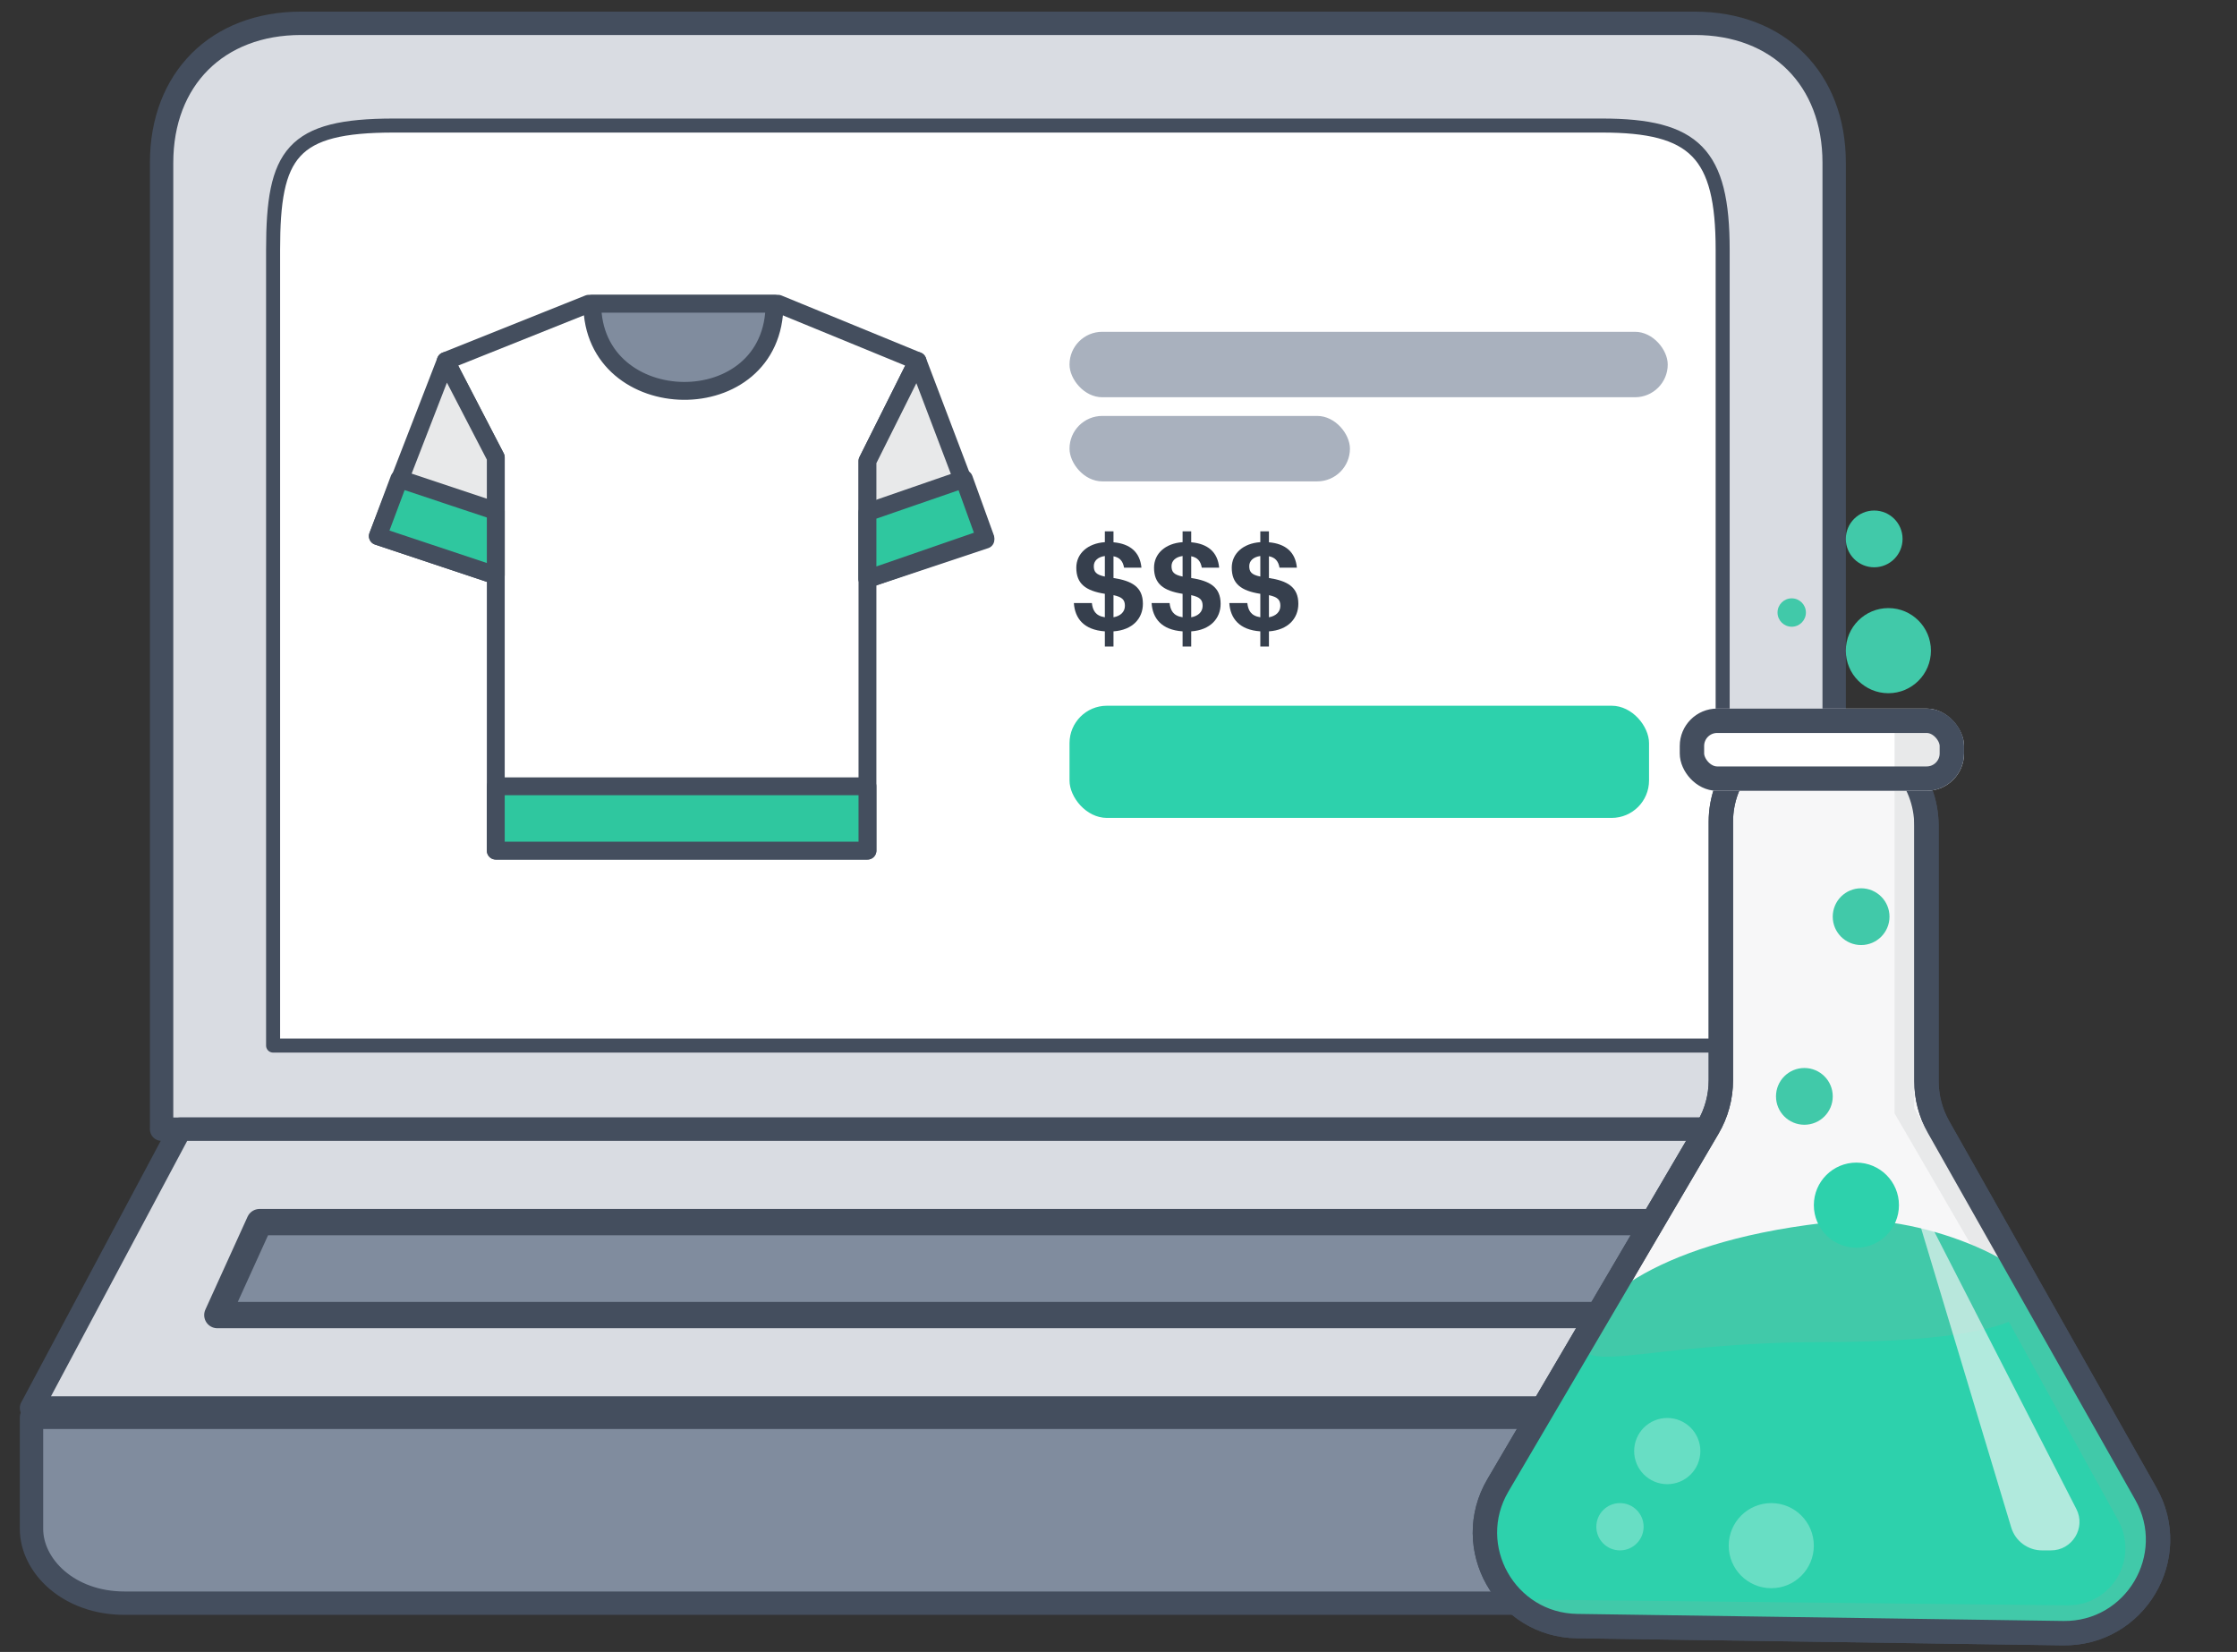 <svg width="172" height="127" viewBox="0 0 172 127" fill="none" xmlns="http://www.w3.org/2000/svg">
<rect x="0" y="0" width="172" height="127" fill="#333333" stroke="none"/>
<path d="M12.425 86.813V12.509C12.425 6.079 16.711 1.792 23.142 1.792H130.31C136.74 1.792 141.027 6.079 141.027 12.509V86.813H12.425Z" fill="#D9DCE2" stroke="#444E5E" stroke-width="1.797" stroke-linecap="round" stroke-linejoin="round"/>
<path d="M20.998 80.383V19.198C20.998 11.795 22.427 9.652 30.286 9.652H123.165C130.31 9.652 132.453 11.795 132.453 19.198V80.383H20.998Z" fill="white" stroke="#444E5E" stroke-width="1.078" stroke-linecap="round" stroke-linejoin="round"/>
<path d="M2.422 108.961V117.534C2.422 120.392 5.28 123.25 9.567 123.25H143.884C149.6 123.25 152.458 120.392 152.458 117.534V108.961H2.422Z" fill="#808C9E"/>
<path d="M36.002 16.081H43.146C45.29 16.081 46.719 18.225 47.433 19.654L57.435 57.52C58.15 59.663 59.579 61.807 61.722 61.807H91.015M2.422 117.534V108.961H152.458V117.534C152.458 120.392 149.6 123.25 143.884 123.25H9.567C5.28 123.25 2.422 120.392 2.422 117.534Z" stroke="#444E5E" stroke-width="1.797" stroke-linecap="round" stroke-linejoin="round"/>
<path d="M141.027 86.812H13.854L2.422 108.246H153.172L141.027 86.812Z" fill="#D9DCE2" stroke="#444E5E" stroke-width="1.797" stroke-linecap="round" stroke-linejoin="round"/>
<path d="M136.025 93.957H19.958L16.712 101.102H139.598L136.025 93.957Z" fill="#808C9E" stroke="#444E5E" stroke-width="2.024" stroke-linecap="round" stroke-linejoin="round"/>
<path d="M132.315 83.049V63.17C132.315 59.714 134.81 56.763 138.218 56.188C138.915 56.07 139.627 56.058 140.328 56.151L141.882 56.357C145.453 56.831 148.122 59.876 148.122 63.479V83.113C148.122 84.352 148.442 85.57 149.052 86.649L164.989 114.836C167.72 119.666 164.178 125.636 158.631 125.556L121.264 125.014C115.757 124.934 112.384 118.941 115.173 114.191L131.326 86.688C131.974 85.585 132.315 84.329 132.315 83.049Z" fill="#F7F7F8" stroke="#444E5E" stroke-width="1.875"/>
<path d="M115.314 114.107L120.108 106.082C120.991 104.603 122.367 103.484 124.016 102.988C134.851 99.728 153.57 96.038 158.237 102.706L164.993 114.789C167.691 119.616 164.154 125.554 158.624 125.479L121.385 124.976C115.85 124.901 112.475 118.859 115.314 114.107Z" fill="#2DD1AC"/>
<path d="M146.422 60.25V85.395L153.172 97" stroke="#E8E9EA" stroke-width="1.5" stroke-linecap="round"/>
<path d="M156.552 99.56C156.552 102.089 149.827 103.18 140.185 103.18C127.102 103.18 121.648 105.709 121.648 103.18C121.648 100.651 126.676 95.594 140.185 94.022C146.564 92.754 156.552 97.031 156.552 99.56Z" fill="#41C9A9"/>
<path d="M155.047 100.75L163.692 116.447C165.008 118.836 164.31 121.832 162.075 123.394V123.394C161.163 124.032 160.074 124.368 158.961 124.356L118.376 123.92" stroke="#41C9A9" stroke-width="1.875" stroke-linecap="round"/>
<path d="M132.315 83.049V63.17C132.315 59.714 134.81 56.763 138.218 56.188C138.915 56.07 139.627 56.058 140.328 56.151L141.882 56.357C145.453 56.831 148.122 59.876 148.122 63.479V83.113C148.122 84.352 148.442 85.57 149.052 86.649L164.989 114.836C167.72 119.666 164.178 125.636 158.631 125.556L121.264 125.014C115.757 124.934 112.384 118.941 115.173 114.191L131.326 86.688C131.974 85.585 132.315 84.329 132.315 83.049Z" stroke="#444E5E" stroke-width="1.875"/>
<rect x="129.154" y="54.475" width="21.858" height="6.322" rx="2.874" fill="white"/>
<circle cx="128.193" cy="111.558" r="2.545" fill="#68DEC4"/>
<circle cx="136.191" cy="118.829" r="3.272" fill="#68DEC4"/>
<circle cx="124.557" cy="117.375" r="1.818" fill="#68DEC4"/>
<rect x="145.672" y="55.75" width="4.5" height="3.75" fill="#E8E9EA"/>
<rect x="130.092" y="55.413" width="19.983" height="4.447" rx="1.936" stroke="#444E5E" stroke-width="1.875"/>
<circle cx="142.736" cy="92.652" r="3.272" fill="#2DD1AC"/>
<path d="M148.467 50.022C148.467 51.83 147.002 53.294 145.195 53.294C143.387 53.294 141.922 51.83 141.922 50.022C141.922 48.215 143.387 46.75 145.195 46.75C147.002 46.75 148.467 48.215 148.467 50.022Z" fill="#41C9A9"/>
<circle cx="138.736" cy="84.289" r="2.182" fill="#41C9A9"/>
<circle cx="143.099" cy="70.473" r="2.182" fill="#41C9A9"/>
<circle cx="144.104" cy="41.431" r="2.182" fill="#41C9A9"/>
<path d="M159.647 116.007L148.288 93.83C148.081 93.426 147.47 93.685 147.616 94.114L154.639 117.429C154.955 118.477 155.919 119.193 157.013 119.193H157.698C159.335 119.193 160.393 117.463 159.647 116.007Z" fill="#F7F7F8" fill-opacity="0.65"/>
<circle cx="137.763" cy="47.091" r="1.091" fill="#41C9A9"/>
<rect x="33.172" y="14.5" width="67.5" height="58.5" fill="white"/>
<path d="M38.12 35.169L34.273 27.75L45.264 23.353H59.828L70.545 27.75L66.698 35.444V65.396H38.12V35.169Z" fill="white" stroke="#444E5E" stroke-width="1.374" stroke-linecap="round" stroke-linejoin="round"/>
<path d="M66.698 60.45H38.12V65.396H66.698V60.45Z" fill="#2FC79F" stroke="#444E5E" stroke-width="1.374" stroke-linecap="round" stroke-linejoin="round"/>
<path d="M29.052 41.214L34.273 27.75L38.12 35.169V39.016V44.237L29.052 41.214Z" fill="#E8E9EA" stroke="#444E5E" stroke-width="1.374" stroke-linecap="round" stroke-linejoin="round"/>
<path d="M75.766 41.489L70.545 27.75L66.698 35.444V39.291V44.512L75.766 41.489Z" fill="#E8E9EA" stroke="#444E5E" stroke-width="1.374" stroke-linecap="round" stroke-linejoin="round"/>
<path d="M38.12 39.291L30.7 36.818L29.052 41.215L38.12 44.237V39.291Z" fill="#2FC79F" stroke="#444E5E" stroke-width="1.374" stroke-linecap="round" stroke-linejoin="round"/>
<path d="M66.698 39.383L74.117 36.818L75.766 41.377L66.698 44.512V39.383Z" fill="#2FC79F" stroke="#444E5E" stroke-width="1.374" stroke-linecap="round" stroke-linejoin="round"/>
<path d="M45.539 23.353C45.539 32.146 59.553 32.421 59.553 23.353H45.539Z" fill="#808C9E" stroke="#444E5E" stroke-width="1.374" stroke-linecap="round" stroke-linejoin="round"/>
<rect x="82.234" y="25.509" width="45.996" height="5.031" rx="2.515" fill="#A9B1BE"/>
<rect x="82.234" y="31.977" width="21.561" height="5.031" rx="2.515" fill="#A9B1BE"/>
<path d="M84.951 49.707V48.539C83.335 48.427 82.644 47.539 82.569 46.362H83.952C84.017 46.904 84.213 47.343 84.951 47.455V45.652C83.466 45.418 82.756 44.876 82.756 43.643C82.756 42.569 83.615 41.775 84.951 41.681V40.85H85.615V41.69C86.885 41.803 87.651 42.438 87.764 43.643H86.428C86.344 43.157 86.11 42.858 85.615 42.765V44.437C87.016 44.652 87.876 45.119 87.876 46.418C87.876 47.539 87.091 48.436 85.615 48.539V49.707H84.951ZM86.493 46.577C86.493 46.128 86.306 45.904 85.615 45.755V47.455C86.157 47.361 86.493 47.035 86.493 46.577ZM84.101 43.522C84.101 43.951 84.26 44.185 84.951 44.325V42.746C84.4 42.821 84.101 43.129 84.101 43.522ZM90.928 49.707V48.539C89.311 48.427 88.62 47.539 88.545 46.362H89.928C89.993 46.904 90.189 47.343 90.928 47.455V45.652C89.442 45.418 88.732 44.876 88.732 43.643C88.732 42.569 89.591 41.775 90.928 41.681V40.85H91.591V41.69C92.862 41.803 93.628 42.438 93.74 43.643H92.404C92.32 43.157 92.086 42.858 91.591 42.765V44.437C92.992 44.652 93.852 45.119 93.852 46.418C93.852 47.539 93.067 48.436 91.591 48.539V49.707H90.928ZM92.469 46.577C92.469 46.128 92.282 45.904 91.591 45.755V47.455C92.133 47.361 92.469 47.035 92.469 46.577ZM90.077 43.522C90.077 43.951 90.236 44.185 90.928 44.325V42.746C90.376 42.821 90.077 43.129 90.077 43.522ZM96.904 49.707V48.539C95.287 48.427 94.596 47.539 94.521 46.362H95.904C95.969 46.904 96.166 47.343 96.904 47.455V45.652C95.418 45.418 94.708 44.876 94.708 43.643C94.708 42.569 95.568 41.775 96.904 41.681V40.85H97.567V41.69C98.838 41.803 99.604 42.438 99.716 43.643H98.38C98.296 43.157 98.062 42.858 97.567 42.765V44.437C98.969 44.652 99.828 45.119 99.828 46.418C99.828 47.539 99.043 48.436 97.567 48.539V49.707H96.904ZM98.445 46.577C98.445 46.128 98.258 45.904 97.567 45.755V47.455C98.109 47.361 98.445 47.035 98.445 46.577ZM96.053 43.522C96.053 43.951 96.212 44.185 96.904 44.325V42.746C96.353 42.821 96.053 43.129 96.053 43.522Z" fill="#363F4D"/>
<rect x="82.234" y="54.256" width="44.558" height="8.624" rx="2.875" fill="#2DD1AC"/>
</svg>
